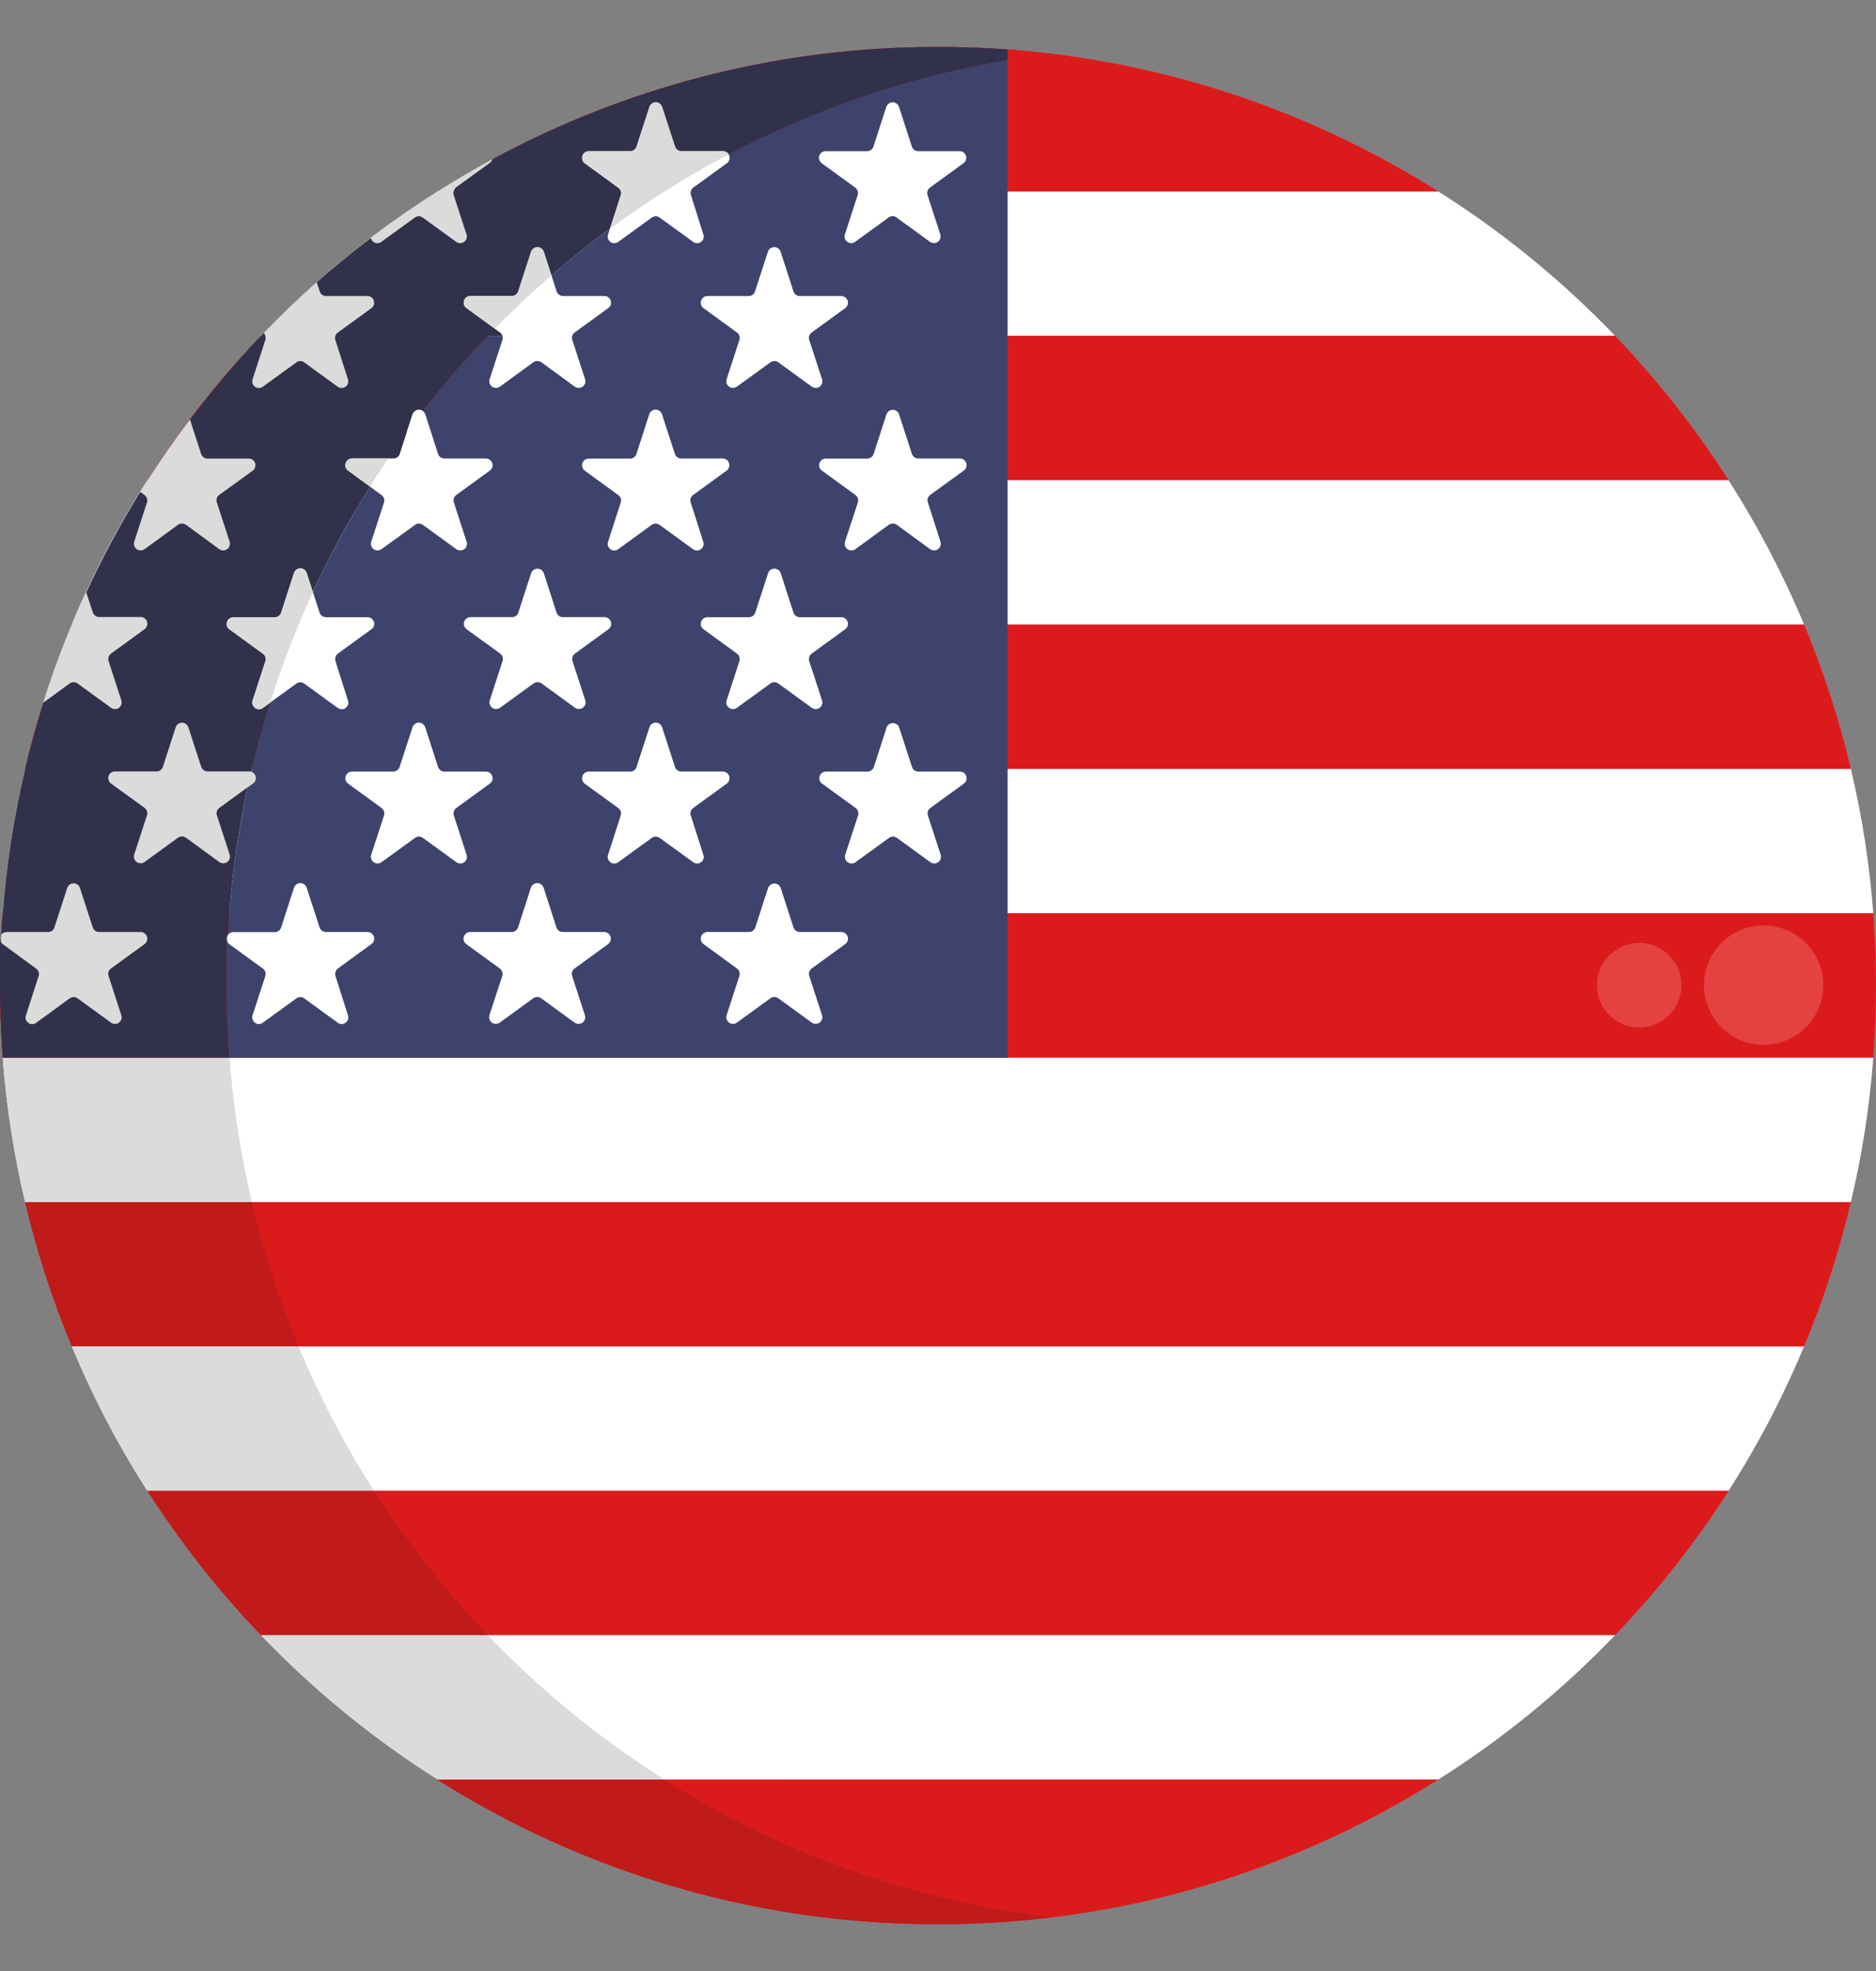 <svg width="20" height="21" viewBox="0 0 20 21" fill="none" xmlns="http://www.w3.org/2000/svg">
<rect x="0" y="0" width="20" height="21" fill="#808080" stroke="none"/>
<g clip-path="url(#clip0_365_36647)">
<path d="M10 20.5C15.523 20.5 20 16.023 20 10.5C20 4.977 15.523 0.5 10 0.5C4.477 0.5 0 4.977 0 10.5C0 16.023 4.477 20.5 10 20.5Z" fill="#FC4581"/>
<path d="M15.333 2.04H4.666C4.856 1.92 5.051 1.806 5.25 1.698C6.657 0.937 8.227 0.526 9.827 0.502H10.172C10.363 0.505 10.553 0.514 10.742 0.527C12.373 0.646 13.951 1.166 15.333 2.04Z" fill="#DB1B1B"/>
<path d="M17.218 3.578H2.783C2.793 3.568 2.802 3.558 2.812 3.548C2.994 3.361 3.183 3.181 3.377 3.008C3.563 2.843 3.756 2.685 3.955 2.533C4.185 2.359 4.424 2.194 4.667 2.04H15.334C16.022 2.474 16.655 2.991 17.218 3.578Z" fill="white"/>
<path d="M18.429 5.116H1.572C1.715 4.894 1.866 4.677 2.025 4.467C2.261 4.156 2.514 3.859 2.784 3.578H17.218C17.671 4.05 18.076 4.565 18.429 5.116Z" fill="#DB1B1B"/>
<path d="M19.233 6.654H0.766C0.814 6.537 0.865 6.422 0.918 6.308C1.088 5.94 1.28 5.583 1.494 5.238C1.519 5.199 1.545 5.157 1.572 5.116H18.428C18.74 5.605 19.01 6.119 19.233 6.654Z" fill="white"/>
<path d="M19.732 8.193H0.268C0.323 7.954 0.388 7.72 0.463 7.49C0.552 7.205 0.654 6.927 0.768 6.655H19.233C19.441 7.153 19.608 7.668 19.732 8.193Z" fill="#DB1B1B"/>
<path d="M19.971 9.731H0.029C0.068 9.212 0.148 8.698 0.268 8.192H19.732C19.852 8.698 19.932 9.212 19.971 9.731Z" fill="white"/>
<path d="M20 10.5C20 10.758 19.99 11.015 19.971 11.269H0.029C0.01 11.015 0 10.758 0 10.5V10.002C3.89443e-05 10.014 0.004 10.027 0.011 10.038C0.011 10.011 0.013 9.984 0.014 9.958C0.018 9.882 0.023 9.806 0.029 9.73H19.971C19.99 9.984 20 10.241 20 10.5Z" fill="#DB1B1B"/>
<path d="M19.971 11.27C19.932 11.788 19.852 12.302 19.732 12.808H0.268C0.148 12.302 0.068 11.788 0.029 11.27H19.971Z" fill="white"/>
<path d="M19.732 12.808C19.608 13.333 19.441 13.847 19.233 14.345H0.766C0.558 13.847 0.391 13.333 0.268 12.808H19.732Z" fill="#DB1B1B"/>
<path d="M19.233 14.346C19.01 14.881 18.741 15.396 18.428 15.884H1.571C1.258 15.396 0.989 14.881 0.766 14.346H19.233Z" fill="white"/>
<path d="M18.429 15.884C18.076 16.435 17.671 16.95 17.218 17.422H2.783C2.33 16.95 1.925 16.435 1.572 15.884H18.429Z" fill="#DB1B1B"/>
<path d="M17.218 17.422C16.654 18.009 16.022 18.526 15.334 18.96H4.667C3.979 18.526 3.346 18.009 2.783 17.422H17.218Z" fill="white"/>
<path d="M15.333 18.96C13.793 19.934 12.016 20.467 10.194 20.5H9.804C7.982 20.468 6.204 19.936 4.664 18.962L15.333 18.96Z" fill="#DB1B1B"/>
<path d="M10.742 0.527V11.27H0.029C0.01 11.015 0 10.759 0 10.5V10.002C3.89443e-05 10.015 0.004 10.028 0.011 10.039C0.011 10.012 0.013 9.985 0.014 9.958C0.018 9.882 0.023 9.807 0.029 9.731C0.068 9.213 0.148 8.698 0.268 8.193C0.324 7.954 0.389 7.72 0.463 7.489C0.553 7.205 0.654 6.927 0.768 6.655C0.816 6.538 0.867 6.423 0.921 6.308C1.091 5.941 1.283 5.583 1.496 5.239C1.521 5.2 1.547 5.158 1.574 5.117C1.717 4.895 1.868 4.677 2.027 4.468C2.262 4.157 2.514 3.86 2.783 3.579C2.792 3.568 2.802 3.559 2.812 3.548C2.994 3.361 3.182 3.181 3.376 3.008C3.563 2.843 3.756 2.685 3.955 2.534C4.184 2.359 4.423 2.194 4.666 2.04C4.857 1.92 5.051 1.806 5.25 1.698C6.657 0.937 8.228 0.526 9.828 0.502H10.172C10.364 0.505 10.553 0.514 10.742 0.527Z" fill="#3E436D"/>
<path d="M9.585 1.141L9.721 1.561C9.726 1.576 9.735 1.588 9.747 1.597C9.759 1.606 9.774 1.611 9.789 1.611H10.233C10.248 1.611 10.262 1.616 10.274 1.625C10.285 1.634 10.294 1.647 10.298 1.661C10.303 1.675 10.302 1.69 10.298 1.704C10.293 1.718 10.284 1.73 10.272 1.739L9.914 1.999C9.902 2.008 9.893 2.02 9.888 2.034C9.884 2.048 9.884 2.063 9.888 2.077L10.025 2.499C10.029 2.513 10.029 2.528 10.024 2.542C10.019 2.556 10.01 2.568 9.998 2.577C9.986 2.585 9.972 2.59 9.957 2.59C9.942 2.59 9.928 2.585 9.915 2.577L9.558 2.317C9.546 2.308 9.531 2.303 9.516 2.303C9.501 2.303 9.486 2.308 9.474 2.317L9.116 2.577C9.104 2.585 9.089 2.59 9.075 2.59C9.06 2.59 9.045 2.585 9.033 2.577C9.021 2.568 9.012 2.556 9.007 2.542C9.003 2.528 9.002 2.513 9.007 2.499L9.144 2.077C9.148 2.063 9.148 2.048 9.143 2.034C9.138 2.02 9.13 2.008 9.118 1.999L8.76 1.739C8.748 1.73 8.739 1.718 8.734 1.704C8.729 1.689 8.729 1.674 8.734 1.66C8.739 1.646 8.748 1.633 8.76 1.624C8.772 1.615 8.786 1.611 8.801 1.611H9.244C9.259 1.611 9.274 1.606 9.286 1.597C9.298 1.588 9.307 1.576 9.312 1.561L9.448 1.141C9.453 1.126 9.462 1.113 9.474 1.104C9.486 1.095 9.501 1.09 9.516 1.09C9.532 1.09 9.547 1.095 9.559 1.104C9.571 1.113 9.58 1.126 9.585 1.141Z" fill="white"/>
<path d="M4.837 2.041C4.833 2.054 4.833 2.067 4.837 2.08L4.974 2.5C4.978 2.514 4.978 2.53 4.973 2.544C4.968 2.558 4.959 2.57 4.947 2.578C4.935 2.587 4.921 2.591 4.906 2.591C4.891 2.591 4.877 2.587 4.864 2.578L4.506 2.319C4.494 2.31 4.48 2.305 4.465 2.305C4.45 2.305 4.435 2.31 4.423 2.319L4.065 2.578C4.055 2.586 4.044 2.59 4.032 2.592C4.02 2.593 4.008 2.592 3.996 2.587C3.985 2.583 3.975 2.575 3.968 2.566C3.96 2.556 3.955 2.545 3.953 2.533C4.183 2.359 4.422 2.194 4.665 2.04C4.855 1.92 5.05 1.806 5.248 1.698C5.244 1.714 5.234 1.728 5.221 1.737L4.862 1.997C4.849 2.008 4.84 2.024 4.837 2.041Z" fill="white"/>
<path d="M9.585 4.415L9.722 4.836C9.727 4.85 9.736 4.863 9.748 4.871C9.76 4.88 9.775 4.885 9.79 4.885H10.234C10.249 4.885 10.264 4.89 10.276 4.898C10.288 4.907 10.297 4.92 10.301 4.934C10.306 4.948 10.306 4.963 10.301 4.978C10.297 4.992 10.288 5.004 10.276 5.013L9.917 5.273C9.905 5.282 9.897 5.294 9.892 5.308C9.887 5.322 9.887 5.337 9.892 5.352L10.027 5.773C10.031 5.788 10.031 5.803 10.026 5.817C10.021 5.831 10.012 5.843 10 5.851C9.988 5.86 9.974 5.865 9.959 5.865C9.944 5.865 9.93 5.86 9.917 5.852L9.56 5.591C9.547 5.583 9.533 5.578 9.518 5.578C9.503 5.578 9.488 5.583 9.476 5.591L9.118 5.852C9.106 5.86 9.091 5.865 9.077 5.865C9.062 5.865 9.047 5.86 9.035 5.851C9.023 5.843 9.014 5.831 9.009 5.817C9.005 5.803 9.004 5.788 9.008 5.773L9.146 5.352C9.15 5.338 9.15 5.323 9.145 5.309C9.14 5.295 9.132 5.283 9.12 5.274L8.762 5.014C8.749 5.005 8.74 4.993 8.736 4.979C8.731 4.964 8.731 4.949 8.736 4.935C8.741 4.92 8.75 4.908 8.762 4.899C8.774 4.89 8.788 4.886 8.803 4.886H9.246C9.261 4.886 9.276 4.881 9.288 4.872C9.3 4.863 9.309 4.851 9.314 4.837L9.45 4.416C9.455 4.401 9.464 4.389 9.476 4.38C9.488 4.371 9.503 4.366 9.518 4.366C9.533 4.366 9.547 4.371 9.559 4.38C9.572 4.388 9.581 4.401 9.585 4.415Z" fill="white"/>
<path d="M7.058 4.415L7.195 4.837C7.199 4.851 7.208 4.863 7.221 4.872C7.233 4.881 7.247 4.885 7.262 4.885H7.705C7.72 4.885 7.735 4.89 7.747 4.899C7.759 4.908 7.768 4.92 7.772 4.934C7.777 4.949 7.777 4.964 7.772 4.978C7.768 4.993 7.759 5.005 7.747 5.014L7.389 5.274C7.377 5.283 7.368 5.295 7.363 5.309C7.359 5.323 7.358 5.338 7.363 5.352L7.498 5.774C7.503 5.788 7.502 5.803 7.498 5.817C7.493 5.831 7.484 5.844 7.472 5.852C7.46 5.861 7.445 5.866 7.431 5.866C7.416 5.866 7.401 5.861 7.389 5.852L7.031 5.592C7.019 5.583 7.004 5.579 6.989 5.579C6.974 5.579 6.96 5.583 6.948 5.592L6.59 5.852C6.578 5.861 6.564 5.866 6.549 5.866C6.534 5.866 6.52 5.861 6.508 5.852C6.496 5.844 6.487 5.831 6.482 5.817C6.477 5.803 6.477 5.788 6.482 5.774L6.618 5.353C6.623 5.339 6.622 5.324 6.618 5.31C6.613 5.296 6.604 5.284 6.592 5.275L6.234 5.015C6.222 5.006 6.213 4.993 6.209 4.979C6.204 4.965 6.204 4.949 6.209 4.935C6.213 4.921 6.222 4.909 6.234 4.9C6.246 4.891 6.261 4.886 6.276 4.886H6.717C6.732 4.886 6.747 4.882 6.759 4.873C6.771 4.864 6.78 4.852 6.785 4.837L6.921 4.416C6.926 4.401 6.934 4.388 6.947 4.379C6.959 4.369 6.974 4.364 6.989 4.364C7.005 4.364 7.02 4.369 7.032 4.378C7.045 4.388 7.054 4.401 7.058 4.415Z" fill="white"/>
<path d="M2.695 5.014L2.553 5.117L2.337 5.273C2.325 5.282 2.316 5.294 2.311 5.308C2.307 5.322 2.307 5.337 2.311 5.351L2.449 5.774C2.453 5.788 2.452 5.803 2.447 5.817C2.442 5.831 2.433 5.843 2.421 5.851C2.409 5.86 2.395 5.864 2.381 5.865C2.366 5.865 2.351 5.86 2.339 5.852L1.982 5.591C1.969 5.583 1.955 5.578 1.94 5.578C1.925 5.578 1.91 5.583 1.898 5.591L1.54 5.852C1.528 5.86 1.513 5.865 1.499 5.865C1.484 5.864 1.47 5.86 1.458 5.851C1.446 5.843 1.437 5.831 1.432 5.817C1.427 5.803 1.426 5.788 1.43 5.774L1.567 5.353C1.572 5.339 1.571 5.324 1.567 5.31C1.562 5.296 1.553 5.284 1.542 5.275L1.494 5.24C1.519 5.201 1.545 5.159 1.572 5.118C1.715 4.896 1.866 4.679 2.025 4.469L2.144 4.836C2.149 4.851 2.158 4.863 2.17 4.872C2.182 4.881 2.197 4.886 2.212 4.886H2.656C2.67 4.886 2.684 4.892 2.696 4.901C2.708 4.91 2.716 4.922 2.72 4.936C2.725 4.95 2.724 4.965 2.72 4.979C2.715 4.993 2.707 5.005 2.695 5.014Z" fill="white"/>
<path d="M9.586 7.751L9.723 8.172C9.727 8.186 9.736 8.199 9.748 8.207C9.761 8.216 9.775 8.221 9.79 8.221H10.234C10.249 8.221 10.264 8.226 10.276 8.234C10.288 8.243 10.297 8.256 10.302 8.27C10.306 8.284 10.306 8.299 10.302 8.314C10.297 8.328 10.288 8.34 10.276 8.349L9.918 8.609C9.906 8.618 9.897 8.63 9.892 8.644C9.888 8.658 9.888 8.673 9.892 8.688L10.029 9.109C10.033 9.123 10.033 9.138 10.028 9.152C10.023 9.166 10.014 9.178 10.002 9.187C9.99 9.195 9.975 9.2 9.961 9.2C9.946 9.2 9.931 9.195 9.919 9.187L9.562 8.927C9.549 8.918 9.535 8.913 9.52 8.913C9.505 8.913 9.49 8.918 9.478 8.927L9.12 9.187C9.108 9.195 9.093 9.2 9.079 9.2C9.064 9.2 9.049 9.195 9.037 9.187C9.025 9.178 9.016 9.166 9.011 9.152C9.007 9.138 9.006 9.123 9.01 9.109L9.148 8.688C9.152 8.673 9.152 8.658 9.147 8.644C9.142 8.63 9.134 8.618 9.122 8.609L8.764 8.349C8.751 8.34 8.742 8.328 8.738 8.314C8.733 8.299 8.733 8.284 8.738 8.27C8.742 8.256 8.752 8.243 8.764 8.234C8.776 8.226 8.79 8.221 8.805 8.221H9.248C9.263 8.221 9.277 8.216 9.29 8.207C9.302 8.198 9.311 8.186 9.316 8.172L9.452 7.751C9.457 7.737 9.466 7.725 9.478 7.717C9.49 7.709 9.504 7.704 9.519 7.704C9.534 7.704 9.548 7.709 9.56 7.717C9.572 7.725 9.581 7.737 9.586 7.751Z" fill="white"/>
<path d="M7.059 7.75L7.196 8.171C7.201 8.186 7.21 8.198 7.222 8.207C7.234 8.215 7.249 8.22 7.264 8.22H7.706C7.721 8.22 7.736 8.225 7.748 8.234C7.76 8.243 7.769 8.255 7.774 8.269C7.778 8.283 7.778 8.299 7.774 8.313C7.769 8.327 7.76 8.34 7.748 8.349L7.39 8.609C7.378 8.618 7.369 8.63 7.364 8.644C7.36 8.658 7.36 8.673 7.364 8.687L7.499 9.109C7.504 9.123 7.504 9.139 7.499 9.153C7.494 9.167 7.485 9.179 7.473 9.187C7.461 9.196 7.447 9.201 7.432 9.201C7.417 9.201 7.403 9.196 7.391 9.187L7.032 8.927C7.02 8.918 7.006 8.914 6.99 8.914C6.976 8.914 6.961 8.918 6.949 8.927L6.59 9.187C6.578 9.196 6.564 9.201 6.549 9.201C6.534 9.201 6.52 9.196 6.508 9.187C6.496 9.179 6.487 9.167 6.482 9.153C6.477 9.139 6.477 9.123 6.482 9.109L6.618 8.688C6.623 8.674 6.622 8.659 6.618 8.645C6.613 8.631 6.604 8.619 6.592 8.61L6.234 8.35C6.222 8.341 6.213 8.329 6.209 8.314C6.204 8.3 6.204 8.285 6.209 8.27C6.213 8.256 6.222 8.244 6.234 8.235C6.246 8.226 6.261 8.221 6.276 8.221H6.718C6.733 8.221 6.748 8.217 6.76 8.208C6.772 8.199 6.781 8.187 6.786 8.172L6.923 7.751C6.927 7.736 6.936 7.723 6.948 7.714C6.96 7.705 6.975 7.699 6.99 7.699C7.006 7.699 7.021 7.704 7.033 7.713C7.046 7.722 7.055 7.735 7.059 7.75Z" fill="white"/>
<path d="M4.534 7.751L4.67 8.172C4.675 8.186 4.684 8.198 4.696 8.207C4.708 8.216 4.723 8.221 4.738 8.221H5.18C5.195 8.221 5.21 8.225 5.222 8.234C5.234 8.243 5.243 8.256 5.248 8.27C5.253 8.284 5.253 8.299 5.248 8.314C5.243 8.328 5.234 8.34 5.222 8.349L4.864 8.609C4.852 8.618 4.843 8.63 4.839 8.644C4.834 8.658 4.834 8.673 4.838 8.688L4.975 9.109C4.98 9.123 4.979 9.138 4.974 9.152C4.97 9.166 4.961 9.178 4.949 9.187C4.936 9.195 4.922 9.2 4.907 9.2C4.892 9.2 4.878 9.195 4.866 9.187L4.508 8.927C4.496 8.918 4.481 8.913 4.466 8.913C4.451 8.913 4.437 8.918 4.425 8.927L4.066 9.187C4.054 9.195 4.04 9.2 4.025 9.2C4.01 9.2 3.996 9.195 3.984 9.187C3.972 9.178 3.963 9.166 3.958 9.152C3.953 9.138 3.953 9.123 3.957 9.109L4.094 8.688C4.098 8.673 4.098 8.658 4.093 8.644C4.089 8.63 4.08 8.618 4.068 8.609L3.711 8.349C3.699 8.341 3.69 8.328 3.685 8.314C3.681 8.3 3.68 8.285 3.685 8.271C3.689 8.257 3.698 8.245 3.709 8.235C3.721 8.226 3.735 8.221 3.75 8.221H4.193C4.207 8.221 4.222 8.216 4.234 8.207C4.246 8.198 4.255 8.186 4.26 8.172L4.397 7.751C4.401 7.736 4.41 7.723 4.422 7.714C4.435 7.704 4.45 7.699 4.465 7.699C4.481 7.699 4.496 7.704 4.508 7.714C4.52 7.723 4.529 7.736 4.534 7.751Z" fill="white"/>
<path d="M2.007 7.75L2.143 8.171C2.148 8.185 2.157 8.198 2.169 8.207C2.181 8.215 2.196 8.22 2.211 8.22H2.655C2.67 8.221 2.684 8.226 2.696 8.235C2.707 8.244 2.716 8.256 2.72 8.27C2.724 8.285 2.724 8.3 2.72 8.314C2.715 8.328 2.706 8.34 2.694 8.349L2.336 8.609C2.324 8.617 2.315 8.63 2.31 8.644C2.306 8.658 2.306 8.673 2.31 8.687L2.447 9.108C2.451 9.122 2.451 9.137 2.446 9.151C2.441 9.165 2.432 9.177 2.42 9.186C2.408 9.195 2.393 9.199 2.379 9.199C2.364 9.199 2.349 9.195 2.337 9.186L1.98 8.926C1.967 8.917 1.953 8.912 1.938 8.912C1.923 8.912 1.908 8.917 1.896 8.926L1.538 9.186C1.526 9.195 1.511 9.199 1.496 9.199C1.482 9.199 1.467 9.195 1.455 9.186C1.443 9.177 1.434 9.165 1.429 9.151C1.425 9.137 1.424 9.122 1.428 9.108L1.565 8.687C1.57 8.673 1.57 8.658 1.565 8.644C1.56 8.63 1.552 8.618 1.54 8.609L1.182 8.349C1.169 8.34 1.16 8.327 1.156 8.313C1.151 8.299 1.151 8.283 1.156 8.269C1.16 8.255 1.169 8.243 1.182 8.234C1.194 8.225 1.208 8.22 1.223 8.22H1.667C1.682 8.22 1.697 8.215 1.709 8.207C1.721 8.198 1.73 8.185 1.735 8.171L1.871 7.75C1.876 7.736 1.885 7.724 1.897 7.715C1.909 7.706 1.924 7.701 1.939 7.701C1.954 7.701 1.969 7.706 1.981 7.715C1.993 7.724 2.002 7.736 2.007 7.75Z" fill="white"/>
<path d="M8.323 2.684L8.459 3.105C8.464 3.12 8.473 3.132 8.485 3.141C8.497 3.15 8.512 3.154 8.527 3.154H8.969C8.984 3.154 8.999 3.159 9.011 3.168C9.023 3.177 9.032 3.189 9.037 3.203C9.042 3.218 9.042 3.233 9.037 3.247C9.032 3.262 9.023 3.274 9.011 3.283L8.653 3.543C8.641 3.552 8.632 3.564 8.628 3.578C8.623 3.592 8.623 3.607 8.627 3.621L8.764 4.042C8.769 4.056 8.768 4.072 8.763 4.086C8.759 4.099 8.75 4.112 8.738 4.12C8.726 4.129 8.711 4.133 8.696 4.133C8.682 4.133 8.667 4.129 8.655 4.12L8.297 3.86C8.285 3.851 8.27 3.847 8.255 3.847C8.24 3.847 8.226 3.851 8.214 3.86L7.855 4.12C7.843 4.129 7.829 4.133 7.814 4.133C7.799 4.133 7.785 4.129 7.773 4.12C7.761 4.112 7.752 4.099 7.747 4.086C7.742 4.072 7.742 4.056 7.746 4.042L7.883 3.621C7.887 3.607 7.887 3.592 7.882 3.578C7.878 3.564 7.869 3.552 7.857 3.543L7.5 3.283C7.488 3.274 7.479 3.262 7.474 3.248C7.47 3.234 7.469 3.219 7.474 3.205C7.478 3.191 7.487 3.178 7.498 3.169C7.51 3.16 7.524 3.155 7.539 3.154H7.982C7.997 3.154 8.011 3.15 8.023 3.141C8.035 3.132 8.045 3.12 8.049 3.105L8.186 2.684C8.19 2.67 8.199 2.656 8.211 2.647C8.224 2.638 8.239 2.633 8.254 2.633C8.27 2.633 8.285 2.638 8.297 2.647C8.309 2.656 8.318 2.67 8.323 2.684Z" fill="white"/>
<path d="M3.575 3.579C3.57 3.593 3.57 3.608 3.575 3.622L3.71 4.043C3.714 4.057 3.714 4.072 3.709 4.086C3.704 4.1 3.695 4.112 3.683 4.121C3.671 4.129 3.657 4.134 3.642 4.134C3.628 4.134 3.613 4.13 3.601 4.121L3.243 3.861C3.231 3.852 3.216 3.847 3.201 3.847C3.186 3.847 3.172 3.852 3.159 3.861L2.801 4.121C2.789 4.13 2.775 4.134 2.76 4.134C2.745 4.134 2.731 4.129 2.719 4.121C2.707 4.112 2.698 4.1 2.693 4.086C2.689 4.072 2.688 4.057 2.692 4.043L2.829 3.622C2.833 3.608 2.833 3.593 2.829 3.579C2.826 3.567 2.82 3.556 2.812 3.547C2.994 3.36 3.182 3.179 3.376 3.007L3.408 3.103C3.412 3.118 3.421 3.131 3.433 3.14C3.446 3.149 3.461 3.154 3.476 3.154H3.918C3.933 3.154 3.948 3.159 3.96 3.168C3.972 3.177 3.981 3.189 3.986 3.204C3.99 3.218 3.99 3.233 3.986 3.247C3.981 3.262 3.972 3.274 3.96 3.283L3.602 3.543C3.589 3.551 3.58 3.564 3.575 3.579Z" fill="white"/>
<path d="M1.57 6.655C1.569 6.665 1.566 6.674 1.561 6.682C1.556 6.691 1.549 6.698 1.541 6.704L1.183 6.964C1.171 6.973 1.162 6.985 1.158 6.999C1.153 7.013 1.153 7.028 1.157 7.042L1.294 7.463C1.298 7.478 1.298 7.493 1.293 7.507C1.288 7.521 1.279 7.533 1.267 7.542C1.255 7.55 1.241 7.555 1.226 7.555C1.211 7.555 1.197 7.55 1.185 7.542L0.827 7.282C0.815 7.273 0.8 7.268 0.785 7.268C0.77 7.268 0.755 7.273 0.743 7.282L0.461 7.487C0.55 7.203 0.652 6.924 0.766 6.653C0.814 6.535 0.865 6.421 0.918 6.306L0.989 6.524C0.994 6.538 1.003 6.551 1.015 6.56C1.027 6.569 1.042 6.574 1.057 6.574H1.499C1.509 6.574 1.52 6.576 1.529 6.58C1.538 6.584 1.546 6.59 1.553 6.598C1.56 6.606 1.565 6.615 1.568 6.625C1.571 6.634 1.571 6.645 1.57 6.655Z" fill="white"/>
<path d="M8.323 6.106L8.459 6.527C8.464 6.541 8.473 6.554 8.485 6.562C8.497 6.571 8.512 6.576 8.527 6.576H8.969C8.984 6.576 8.999 6.581 9.011 6.589C9.023 6.598 9.032 6.611 9.037 6.625C9.042 6.639 9.042 6.655 9.037 6.669C9.032 6.683 9.023 6.695 9.011 6.704L8.653 6.964C8.641 6.973 8.632 6.985 8.628 6.999C8.623 7.013 8.623 7.029 8.627 7.043L8.764 7.464C8.769 7.478 8.768 7.493 8.763 7.507C8.759 7.521 8.75 7.533 8.737 7.542C8.725 7.55 8.711 7.555 8.696 7.555C8.681 7.555 8.667 7.55 8.655 7.542L8.297 7.282C8.285 7.273 8.27 7.268 8.255 7.268C8.24 7.268 8.226 7.273 8.214 7.282L7.855 7.542C7.843 7.55 7.829 7.555 7.814 7.555C7.799 7.555 7.785 7.55 7.773 7.542C7.761 7.533 7.752 7.521 7.747 7.507C7.742 7.493 7.742 7.478 7.746 7.464L7.883 7.043C7.887 7.029 7.887 7.013 7.882 6.999C7.878 6.985 7.869 6.973 7.857 6.964L7.5 6.704C7.488 6.695 7.479 6.683 7.474 6.669C7.47 6.655 7.47 6.639 7.474 6.625C7.479 6.611 7.488 6.598 7.5 6.589C7.512 6.581 7.527 6.576 7.542 6.576H7.984C7.999 6.576 8.014 6.571 8.026 6.562C8.038 6.554 8.047 6.541 8.052 6.527L8.189 6.106C8.193 6.092 8.203 6.08 8.215 6.072C8.227 6.063 8.241 6.059 8.256 6.059C8.27 6.059 8.285 6.063 8.297 6.072C8.309 6.08 8.318 6.092 8.323 6.106Z" fill="white"/>
<path d="M5.797 6.105L5.933 6.526C5.938 6.541 5.947 6.553 5.959 6.562C5.971 6.571 5.986 6.575 6.001 6.575H6.445C6.46 6.575 6.475 6.58 6.487 6.589C6.499 6.598 6.508 6.61 6.513 6.624C6.517 6.639 6.517 6.654 6.513 6.668C6.508 6.683 6.499 6.695 6.487 6.704L6.129 6.964C6.117 6.973 6.108 6.985 6.103 6.999C6.099 7.013 6.099 7.028 6.103 7.042L6.24 7.463C6.244 7.477 6.244 7.492 6.239 7.506C6.234 7.52 6.225 7.533 6.213 7.541C6.201 7.55 6.186 7.554 6.172 7.554C6.157 7.554 6.142 7.55 6.13 7.541L5.773 7.281C5.76 7.272 5.746 7.268 5.731 7.268C5.716 7.268 5.701 7.272 5.689 7.281L5.331 7.541C5.319 7.55 5.304 7.554 5.289 7.554C5.275 7.554 5.26 7.55 5.248 7.541C5.236 7.533 5.227 7.52 5.222 7.506C5.217 7.492 5.217 7.477 5.221 7.463L5.358 7.042C5.363 7.028 5.363 7.013 5.358 6.999C5.353 6.985 5.345 6.973 5.333 6.964L4.974 6.704C4.962 6.695 4.953 6.683 4.949 6.668C4.944 6.654 4.944 6.639 4.949 6.624C4.953 6.61 4.962 6.598 4.975 6.589C4.987 6.58 5.001 6.575 5.016 6.575H5.459C5.474 6.575 5.488 6.57 5.501 6.562C5.513 6.553 5.522 6.541 5.526 6.526L5.663 6.105C5.668 6.092 5.677 6.08 5.689 6.071C5.701 6.063 5.715 6.059 5.73 6.059C5.745 6.059 5.759 6.063 5.771 6.071C5.783 6.08 5.792 6.092 5.797 6.105Z" fill="white"/>
<path d="M1.183 10.319C1.171 10.328 1.162 10.34 1.157 10.354C1.153 10.368 1.153 10.383 1.157 10.397L1.294 10.819C1.298 10.833 1.298 10.848 1.293 10.862C1.288 10.876 1.279 10.888 1.267 10.897C1.255 10.906 1.241 10.91 1.226 10.91C1.211 10.91 1.197 10.905 1.185 10.897L0.827 10.637C0.814 10.628 0.8 10.623 0.785 10.623C0.77 10.623 0.755 10.628 0.743 10.637L0.385 10.898C0.373 10.907 0.359 10.912 0.344 10.912C0.329 10.912 0.314 10.908 0.302 10.899C0.29 10.89 0.281 10.878 0.276 10.864C0.271 10.85 0.271 10.835 0.276 10.82L0.412 10.399C0.417 10.385 0.417 10.37 0.412 10.356C0.408 10.341 0.399 10.329 0.387 10.321L0.029 10.059C0.021 10.053 0.015 10.046 0.01 10.039C0.01 10.012 0.012 9.985 0.014 9.958C0.02 9.949 0.029 9.942 0.039 9.937C0.048 9.933 0.059 9.93 0.07 9.93H0.513C0.528 9.93 0.543 9.926 0.555 9.917C0.567 9.908 0.576 9.895 0.58 9.881L0.629 9.731L0.717 9.46C0.722 9.446 0.731 9.433 0.743 9.425C0.755 9.416 0.77 9.411 0.785 9.411C0.8 9.411 0.814 9.416 0.827 9.425C0.839 9.433 0.848 9.446 0.852 9.46L0.94 9.731L0.989 9.881C0.994 9.895 1.003 9.908 1.015 9.917C1.027 9.926 1.042 9.93 1.057 9.93H1.499C1.514 9.93 1.529 9.935 1.541 9.944C1.553 9.953 1.562 9.965 1.567 9.979C1.572 9.993 1.572 10.009 1.567 10.023C1.562 10.037 1.553 10.05 1.541 10.059L1.183 10.319Z" fill="white"/>
<path d="M8.323 9.46L8.459 9.881C8.464 9.896 8.473 9.908 8.485 9.917C8.497 9.926 8.512 9.93 8.527 9.93H8.969C8.984 9.93 8.999 9.935 9.011 9.944C9.023 9.953 9.032 9.965 9.037 9.979C9.042 9.994 9.042 10.009 9.037 10.023C9.032 10.037 9.023 10.05 9.011 10.059L8.653 10.319C8.641 10.328 8.633 10.34 8.628 10.354C8.623 10.368 8.623 10.383 8.627 10.397L8.764 10.818C8.769 10.832 8.768 10.847 8.763 10.861C8.759 10.875 8.75 10.887 8.737 10.896C8.725 10.904 8.711 10.909 8.696 10.909C8.681 10.909 8.667 10.905 8.655 10.896L8.297 10.636C8.285 10.627 8.27 10.622 8.255 10.622C8.24 10.622 8.226 10.627 8.214 10.636L7.855 10.896C7.843 10.905 7.829 10.909 7.814 10.909C7.799 10.909 7.785 10.904 7.773 10.896C7.761 10.887 7.752 10.875 7.747 10.861C7.742 10.847 7.742 10.832 7.746 10.818L7.883 10.397C7.887 10.383 7.887 10.368 7.882 10.354C7.878 10.34 7.869 10.328 7.857 10.319L7.5 10.059C7.488 10.05 7.479 10.037 7.474 10.023C7.47 10.009 7.47 9.994 7.474 9.979C7.479 9.965 7.488 9.953 7.5 9.944C7.512 9.935 7.527 9.93 7.542 9.93H7.984C7.999 9.93 8.014 9.926 8.026 9.917C8.038 9.908 8.047 9.896 8.052 9.881L8.189 9.46C8.193 9.447 8.203 9.435 8.215 9.426C8.227 9.418 8.241 9.413 8.256 9.413C8.27 9.413 8.285 9.418 8.297 9.426C8.309 9.435 8.318 9.447 8.323 9.46Z" fill="white"/>
<path d="M5.796 9.46L5.932 9.881C5.937 9.895 5.946 9.908 5.958 9.917C5.97 9.925 5.985 9.93 6 9.93H6.444C6.459 9.931 6.473 9.936 6.485 9.945C6.496 9.954 6.505 9.966 6.509 9.98C6.514 9.994 6.513 10.01 6.509 10.024C6.504 10.038 6.495 10.05 6.483 10.059L6.125 10.319C6.113 10.327 6.104 10.34 6.1 10.354C6.095 10.368 6.095 10.383 6.099 10.397L6.236 10.818C6.24 10.832 6.24 10.847 6.235 10.861C6.23 10.875 6.221 10.887 6.209 10.896C6.197 10.904 6.183 10.909 6.168 10.909C6.153 10.909 6.138 10.904 6.126 10.896L5.769 10.636C5.756 10.627 5.742 10.622 5.727 10.622C5.712 10.622 5.697 10.627 5.685 10.636L5.327 10.896C5.315 10.904 5.3 10.909 5.286 10.909C5.271 10.909 5.256 10.904 5.244 10.896C5.232 10.887 5.223 10.875 5.218 10.861C5.214 10.847 5.213 10.832 5.217 10.818L5.355 10.397C5.359 10.383 5.358 10.368 5.354 10.354C5.349 10.34 5.341 10.328 5.329 10.319L4.971 10.059C4.958 10.05 4.949 10.037 4.945 10.023C4.94 10.009 4.94 9.993 4.945 9.979C4.95 9.965 4.959 9.952 4.971 9.944C4.983 9.935 4.997 9.93 5.012 9.93H5.455C5.47 9.93 5.485 9.925 5.497 9.917C5.509 9.908 5.518 9.895 5.523 9.881L5.659 9.46C5.664 9.445 5.673 9.432 5.685 9.423C5.697 9.414 5.712 9.409 5.727 9.409C5.743 9.409 5.758 9.414 5.77 9.423C5.782 9.432 5.791 9.445 5.796 9.46Z" fill="white"/>
<path d="M3.27 9.46L3.407 9.881C3.412 9.896 3.421 9.908 3.433 9.917C3.446 9.926 3.461 9.93 3.476 9.93H3.919C3.934 9.93 3.948 9.935 3.96 9.944C3.972 9.952 3.981 9.965 3.986 9.979C3.991 9.993 3.991 10.009 3.986 10.023C3.982 10.037 3.973 10.05 3.96 10.058L3.602 10.319C3.59 10.327 3.582 10.34 3.577 10.354C3.572 10.367 3.572 10.383 3.576 10.397L3.71 10.819C3.715 10.833 3.715 10.848 3.71 10.862C3.705 10.876 3.696 10.889 3.684 10.897C3.672 10.906 3.658 10.911 3.643 10.911C3.628 10.911 3.613 10.906 3.601 10.897L3.243 10.637C3.231 10.628 3.216 10.623 3.201 10.623C3.186 10.623 3.172 10.628 3.16 10.637L2.801 10.897C2.789 10.906 2.775 10.911 2.76 10.911C2.745 10.911 2.731 10.906 2.719 10.897C2.707 10.889 2.698 10.876 2.693 10.862C2.688 10.848 2.688 10.833 2.692 10.819L2.829 10.398C2.833 10.384 2.833 10.369 2.829 10.355C2.824 10.341 2.815 10.329 2.803 10.32L2.445 10.06C2.433 10.051 2.424 10.039 2.419 10.024C2.415 10.01 2.415 9.995 2.42 9.981C2.424 9.966 2.433 9.954 2.445 9.945C2.457 9.936 2.472 9.931 2.487 9.931H2.929C2.944 9.932 2.959 9.927 2.971 9.918C2.983 9.909 2.992 9.897 2.997 9.883L3.133 9.462C3.138 9.447 3.146 9.433 3.159 9.424C3.171 9.415 3.186 9.409 3.201 9.409C3.217 9.409 3.232 9.414 3.244 9.423C3.257 9.432 3.266 9.445 3.27 9.46Z" fill="white"/>
<path d="M11.21 0.573C11.054 0.591 10.898 0.614 10.742 0.64C9.703 0.815 8.699 1.154 7.767 1.645C7.734 1.663 7.7 1.681 7.667 1.698C7.468 1.806 7.274 1.92 7.084 2.04H4.666C4.856 1.92 5.051 1.806 5.25 1.698C6.657 0.937 8.227 0.526 9.827 0.502H10.172C10.363 0.505 10.553 0.514 10.742 0.527C10.898 0.539 11.054 0.554 11.21 0.573Z" fill="#DB1B1B"/>
<path d="M7.084 2.041C6.886 2.165 6.693 2.297 6.504 2.436C6.46 2.468 6.416 2.501 6.373 2.534C6.204 2.663 6.039 2.796 5.879 2.935C5.85 2.959 5.822 2.984 5.794 3.009C5.615 3.167 5.443 3.332 5.275 3.502L5.332 3.541C5.344 3.55 5.353 3.563 5.357 3.577H2.783C2.793 3.567 2.802 3.557 2.812 3.547C2.994 3.36 3.183 3.18 3.377 3.007C3.563 2.842 3.756 2.684 3.955 2.532C4.185 2.358 4.424 2.193 4.667 2.039L7.084 2.041Z" fill="white"/>
<path d="M5.201 3.578C4.957 3.833 4.726 4.1 4.51 4.379L4.443 4.467C4.407 4.515 4.371 4.563 4.335 4.612L4.263 4.836C4.258 4.85 4.249 4.862 4.237 4.871C4.225 4.88 4.21 4.885 4.195 4.885H4.141C4.089 4.963 4.038 5.039 3.988 5.116H1.572C1.715 4.894 1.866 4.677 2.025 4.467C2.261 4.156 2.514 3.86 2.784 3.578H5.201Z" fill="#DB1B1B"/>
<path d="M3.988 5.117L3.945 5.185L3.911 5.239C3.698 5.583 3.506 5.94 3.336 6.308C3.282 6.422 3.232 6.537 3.183 6.654H0.766C0.814 6.537 0.865 6.422 0.918 6.308C1.088 5.94 1.28 5.583 1.494 5.238C1.519 5.199 1.545 5.157 1.572 5.116L3.988 5.117Z" fill="white"/>
<path d="M3.184 6.655C3.07 6.927 2.968 7.205 2.879 7.489C2.806 7.72 2.741 7.954 2.684 8.192H0.268C0.323 7.954 0.388 7.719 0.463 7.489C0.552 7.204 0.654 6.926 0.768 6.654L3.184 6.655Z" fill="#DB1B1B"/>
<path d="M2.695 8.348L2.64 8.387C2.545 8.83 2.479 9.278 2.445 9.73H0.029C0.068 9.211 0.148 8.697 0.268 8.191H2.686C2.683 8.202 2.68 8.213 2.678 8.223C2.69 8.227 2.701 8.235 2.71 8.245C2.718 8.255 2.723 8.268 2.725 8.28C2.727 8.293 2.725 8.307 2.72 8.319C2.715 8.331 2.706 8.341 2.695 8.348Z" fill="white"/>
<path d="M2.418 10.5C2.418 10.758 2.427 11.015 2.447 11.269H0.029C0.01 11.015 0 10.758 0 10.5V10.002C3.89443e-05 10.014 0.004 10.027 0.011 10.038C0.011 10.011 0.013 9.984 0.014 9.958C0.018 9.882 0.023 9.806 0.029 9.73H2.447C2.441 9.806 2.436 9.882 2.432 9.958C2.432 9.984 2.429 10.011 2.428 10.038C2.425 10.033 2.422 10.027 2.42 10.021C2.42 10.017 2.42 10.014 2.418 10.011C2.418 10.008 2.418 10.005 2.418 10.002L2.418 10.5Z" fill="#DB1B1B"/>
<path d="M2.686 12.808H0.268C0.148 12.302 0.068 11.788 0.029 11.27H2.447C2.486 11.788 2.566 12.302 2.686 12.808Z" fill="#DBDBDB"/>
<path d="M3.184 14.345H0.766C0.558 13.847 0.391 13.333 0.268 12.808H2.685C2.809 13.333 2.976 13.847 3.184 14.345Z" fill="#C11A1A"/>
<path d="M3.988 15.884H1.571C1.258 15.396 0.989 14.881 0.766 14.346H3.183C3.406 14.881 3.675 15.396 3.988 15.884Z" fill="#DBDBDB"/>
<path d="M5.201 17.422H2.783C2.33 16.95 1.925 16.435 1.572 15.884H3.99C4.343 16.435 4.748 16.95 5.201 17.422Z" fill="#C11A1A"/>
<path d="M7.084 18.96H4.667C3.979 18.526 3.346 18.009 2.783 17.422H5.201C5.764 18.009 6.397 18.526 7.084 18.96Z" fill="#DBDBDB"/>
<path d="M11.21 20.427C10.873 20.469 10.534 20.493 10.194 20.5H9.804C7.982 20.468 6.204 19.936 4.664 18.962H7.082C8.332 19.752 9.742 20.252 11.21 20.427Z" fill="#C11A1A"/>
<path d="M10.742 0.527V0.64C9.704 0.815 8.699 1.154 7.768 1.645C7.734 1.663 7.701 1.681 7.668 1.698C7.469 1.806 7.274 1.92 7.084 2.04C6.886 2.165 6.692 2.296 6.504 2.436C6.46 2.468 6.416 2.5 6.372 2.534C6.203 2.663 6.039 2.796 5.879 2.935C5.85 2.959 5.822 2.983 5.794 3.008C5.615 3.166 5.442 3.332 5.275 3.502L5.331 3.541C5.343 3.55 5.353 3.563 5.357 3.577H5.201C4.956 3.832 4.726 4.099 4.509 4.378L4.443 4.466C4.406 4.514 4.37 4.562 4.335 4.611L4.262 4.836C4.257 4.85 4.248 4.863 4.236 4.872C4.224 4.88 4.209 4.885 4.194 4.885H4.141C4.088 4.963 4.037 5.039 3.987 5.117L3.945 5.185L3.911 5.239C3.697 5.583 3.505 5.941 3.335 6.308C3.282 6.423 3.231 6.537 3.182 6.655C3.07 6.927 2.969 7.204 2.879 7.488C2.806 7.719 2.741 7.954 2.684 8.191C2.682 8.202 2.679 8.213 2.677 8.223C2.689 8.227 2.7 8.235 2.708 8.245C2.716 8.255 2.722 8.267 2.723 8.28C2.725 8.293 2.724 8.306 2.719 8.318C2.714 8.33 2.705 8.34 2.695 8.348L2.64 8.387C2.544 8.829 2.479 9.278 2.445 9.729C2.439 9.805 2.434 9.88 2.43 9.956C2.43 9.983 2.427 10.01 2.426 10.037C2.422 10.031 2.42 10.025 2.418 10.019C2.418 10.016 2.418 10.012 2.416 10.009C2.416 10.006 2.416 10.003 2.416 10V10.5C2.416 10.759 2.426 11.015 2.445 11.269H0.029C0.01 11.015 0 10.759 0 10.5V10.002C3.89443e-05 10.015 0.004 10.028 0.011 10.039C0.011 10.012 0.013 9.985 0.014 9.958C0.018 9.882 0.023 9.807 0.029 9.731C0.068 9.213 0.148 8.698 0.268 8.193C0.324 7.954 0.389 7.72 0.463 7.489C0.553 7.205 0.654 6.927 0.768 6.655C0.816 6.538 0.867 6.423 0.921 6.308C1.091 5.941 1.283 5.583 1.496 5.239C1.521 5.2 1.547 5.158 1.574 5.117C1.717 4.895 1.868 4.677 2.027 4.468C2.262 4.157 2.514 3.86 2.783 3.579C2.792 3.568 2.802 3.559 2.812 3.548C2.994 3.361 3.182 3.181 3.376 3.008C3.563 2.843 3.756 2.685 3.955 2.534C4.184 2.359 4.423 2.194 4.666 2.04C4.857 1.92 5.051 1.806 5.25 1.698C6.657 0.937 8.228 0.526 9.828 0.502H10.172C10.364 0.505 10.553 0.514 10.742 0.527Z" fill="#32314B"/>
<path d="M4.837 2.04C4.833 2.053 4.833 2.066 4.837 2.079L4.974 2.499C4.978 2.513 4.978 2.529 4.973 2.543C4.968 2.557 4.959 2.569 4.947 2.577C4.935 2.586 4.921 2.59 4.906 2.591C4.891 2.591 4.877 2.586 4.864 2.577L4.506 2.318C4.494 2.309 4.48 2.304 4.465 2.304C4.45 2.304 4.435 2.309 4.423 2.318L4.065 2.577C4.055 2.585 4.044 2.589 4.032 2.591C4.02 2.592 4.008 2.591 3.996 2.586C3.985 2.582 3.975 2.574 3.968 2.565C3.96 2.555 3.955 2.544 3.953 2.532C4.183 2.358 4.422 2.193 4.665 2.039C4.855 1.919 5.05 1.805 5.248 1.697C5.244 1.713 5.234 1.727 5.221 1.736L4.862 1.996C4.849 2.007 4.84 2.023 4.837 2.04Z" fill="#DBDBDB"/>
<path d="M4.509 4.379L4.442 4.467C4.405 4.515 4.37 4.563 4.334 4.612L4.398 4.416C4.401 4.405 4.407 4.395 4.415 4.387C4.423 4.379 4.433 4.373 4.444 4.369C4.455 4.365 4.466 4.364 4.477 4.366C4.489 4.368 4.499 4.372 4.509 4.379Z" fill="#DBDBDB"/>
<path d="M2.695 5.014L2.553 5.117L2.337 5.273C2.325 5.282 2.316 5.294 2.311 5.308C2.307 5.322 2.307 5.337 2.311 5.351L2.449 5.774C2.453 5.788 2.452 5.803 2.447 5.817C2.442 5.831 2.433 5.843 2.421 5.851C2.409 5.86 2.395 5.864 2.381 5.865C2.366 5.865 2.351 5.86 2.339 5.852L1.982 5.591C1.969 5.583 1.955 5.578 1.94 5.578C1.925 5.578 1.91 5.583 1.898 5.591L1.54 5.852C1.528 5.86 1.513 5.865 1.499 5.865C1.484 5.864 1.47 5.86 1.458 5.851C1.446 5.843 1.437 5.831 1.432 5.817C1.427 5.803 1.426 5.788 1.43 5.774L1.567 5.353C1.572 5.339 1.571 5.324 1.567 5.31C1.562 5.296 1.553 5.284 1.542 5.275L1.494 5.24C1.519 5.201 1.545 5.159 1.572 5.118C1.715 4.896 1.866 4.679 2.025 4.469L2.144 4.836C2.149 4.851 2.158 4.863 2.17 4.872C2.182 4.881 2.197 4.886 2.212 4.886H2.656C2.67 4.886 2.684 4.892 2.696 4.901C2.708 4.91 2.716 4.922 2.72 4.936C2.725 4.95 2.724 4.965 2.72 4.979C2.715 4.993 2.707 5.005 2.695 5.014Z" fill="#DBDBDB"/>
<path d="M2.696 8.348L2.641 8.387L2.338 8.608C2.326 8.617 2.317 8.629 2.312 8.643C2.307 8.657 2.307 8.672 2.312 8.686L2.449 9.107C2.453 9.121 2.453 9.136 2.448 9.15C2.443 9.164 2.434 9.176 2.422 9.185C2.41 9.194 2.395 9.198 2.381 9.198C2.366 9.198 2.351 9.194 2.339 9.185L1.982 8.925C1.969 8.916 1.955 8.912 1.94 8.912C1.925 8.912 1.91 8.916 1.898 8.925L1.54 9.185C1.528 9.194 1.513 9.198 1.498 9.198C1.484 9.198 1.469 9.194 1.457 9.185C1.445 9.176 1.436 9.164 1.431 9.15C1.426 9.136 1.426 9.121 1.43 9.107L1.567 8.686C1.572 8.672 1.572 8.657 1.567 8.643C1.562 8.629 1.554 8.617 1.542 8.608L1.183 8.348C1.171 8.339 1.162 8.326 1.158 8.312C1.153 8.298 1.153 8.282 1.158 8.268C1.162 8.254 1.171 8.242 1.184 8.233C1.196 8.224 1.21 8.219 1.225 8.219H1.669C1.68 8.219 1.691 8.217 1.7 8.212C1.71 8.207 1.719 8.2 1.725 8.191C1.73 8.185 1.734 8.178 1.737 8.17L1.873 7.749C1.878 7.735 1.887 7.723 1.899 7.714C1.911 7.705 1.926 7.7 1.941 7.7C1.956 7.7 1.97 7.705 1.983 7.714C1.995 7.723 2.004 7.735 2.008 7.749L2.145 8.17C2.148 8.178 2.152 8.185 2.157 8.191C2.163 8.2 2.172 8.207 2.181 8.212C2.191 8.217 2.202 8.219 2.213 8.219H2.657C2.665 8.219 2.673 8.22 2.68 8.223C2.693 8.228 2.703 8.235 2.711 8.246C2.72 8.256 2.725 8.268 2.726 8.281C2.728 8.294 2.726 8.307 2.721 8.319C2.715 8.331 2.707 8.341 2.696 8.348Z" fill="#DBDBDB"/>
<path d="M3.575 3.579C3.57 3.593 3.57 3.608 3.575 3.622L3.71 4.043C3.714 4.057 3.714 4.072 3.709 4.086C3.704 4.1 3.695 4.112 3.683 4.121C3.671 4.129 3.657 4.134 3.642 4.134C3.628 4.134 3.613 4.13 3.601 4.121L3.243 3.861C3.231 3.852 3.216 3.847 3.201 3.847C3.186 3.847 3.172 3.852 3.159 3.861L2.801 4.121C2.789 4.13 2.775 4.134 2.76 4.134C2.745 4.134 2.731 4.129 2.719 4.121C2.707 4.112 2.698 4.1 2.693 4.086C2.689 4.072 2.688 4.057 2.692 4.043L2.829 3.622C2.833 3.608 2.833 3.593 2.829 3.579C2.826 3.567 2.82 3.556 2.812 3.547C2.994 3.36 3.182 3.179 3.376 3.007L3.408 3.103C3.412 3.118 3.421 3.131 3.433 3.14C3.446 3.149 3.461 3.154 3.476 3.154H3.918C3.933 3.154 3.948 3.159 3.96 3.168C3.972 3.177 3.981 3.189 3.986 3.204C3.99 3.218 3.99 3.233 3.986 3.247C3.981 3.262 3.972 3.274 3.96 3.283L3.602 3.543C3.589 3.551 3.58 3.564 3.575 3.579Z" fill="#DBDBDB"/>
<path d="M1.57 6.655C1.569 6.665 1.566 6.674 1.561 6.682C1.556 6.691 1.549 6.698 1.541 6.704L1.183 6.964C1.171 6.973 1.162 6.985 1.158 6.999C1.153 7.013 1.153 7.028 1.157 7.042L1.294 7.463C1.298 7.478 1.298 7.493 1.293 7.507C1.288 7.521 1.279 7.533 1.267 7.542C1.255 7.55 1.241 7.555 1.226 7.555C1.211 7.555 1.197 7.55 1.185 7.542L0.827 7.282C0.815 7.273 0.8 7.268 0.785 7.268C0.77 7.268 0.755 7.273 0.743 7.282L0.461 7.487C0.55 7.203 0.652 6.924 0.766 6.653C0.814 6.535 0.865 6.421 0.918 6.306L0.989 6.524C0.994 6.538 1.003 6.551 1.015 6.56C1.027 6.569 1.042 6.574 1.057 6.574H1.499C1.509 6.574 1.52 6.576 1.529 6.58C1.538 6.584 1.546 6.59 1.553 6.598C1.56 6.606 1.565 6.615 1.568 6.625C1.571 6.634 1.571 6.645 1.57 6.655Z" fill="#DBDBDB"/>
<path d="M1.183 10.319C1.171 10.328 1.162 10.34 1.157 10.354C1.153 10.368 1.153 10.383 1.157 10.397L1.294 10.819C1.298 10.833 1.298 10.848 1.293 10.862C1.288 10.876 1.279 10.888 1.267 10.897C1.255 10.906 1.241 10.91 1.226 10.91C1.211 10.91 1.197 10.905 1.185 10.897L0.827 10.637C0.814 10.628 0.8 10.623 0.785 10.623C0.77 10.623 0.755 10.628 0.743 10.637L0.385 10.898C0.373 10.907 0.359 10.912 0.344 10.912C0.329 10.912 0.314 10.908 0.302 10.899C0.29 10.89 0.281 10.878 0.276 10.864C0.271 10.85 0.271 10.835 0.276 10.82L0.412 10.399C0.417 10.385 0.417 10.37 0.412 10.356C0.408 10.341 0.399 10.329 0.387 10.321L0.029 10.059C0.021 10.053 0.015 10.046 0.01 10.039C0.01 10.012 0.012 9.985 0.014 9.958C0.02 9.949 0.029 9.942 0.039 9.937C0.048 9.933 0.059 9.93 0.07 9.93H0.513C0.528 9.93 0.543 9.926 0.555 9.917C0.567 9.908 0.576 9.895 0.58 9.881L0.629 9.731L0.717 9.46C0.722 9.446 0.731 9.433 0.743 9.425C0.755 9.416 0.77 9.411 0.785 9.411C0.8 9.411 0.814 9.416 0.827 9.425C0.839 9.433 0.848 9.446 0.852 9.46L0.94 9.731L0.989 9.881C0.994 9.895 1.003 9.908 1.015 9.917C1.027 9.926 1.042 9.93 1.057 9.93H1.499C1.514 9.93 1.529 9.935 1.541 9.944C1.553 9.953 1.562 9.965 1.567 9.979C1.572 9.993 1.572 10.009 1.567 10.023C1.562 10.037 1.553 10.05 1.541 10.059L1.183 10.319Z" fill="#DBDBDB"/>
<path d="M2.418 10.002C2.418 9.986 2.423 9.971 2.432 9.958C2.432 9.985 2.43 10.011 2.429 10.039C2.425 10.033 2.422 10.027 2.421 10.021C2.421 10.017 2.421 10.014 2.419 10.011C2.418 10.008 2.418 10.005 2.418 10.002Z" fill="white"/>
<path d="M3.27 6.106L3.407 6.527C3.412 6.541 3.421 6.554 3.433 6.563C3.446 6.571 3.461 6.576 3.476 6.576H3.919C3.934 6.576 3.948 6.58 3.96 6.589C3.972 6.598 3.981 6.61 3.986 6.625C3.991 6.639 3.991 6.654 3.986 6.669C3.982 6.683 3.973 6.695 3.96 6.704L3.602 6.964C3.59 6.973 3.581 6.985 3.577 6.999C3.572 7.013 3.572 7.028 3.576 7.042L3.71 7.465C3.715 7.479 3.715 7.494 3.71 7.508C3.705 7.522 3.696 7.534 3.684 7.543C3.672 7.552 3.658 7.556 3.643 7.556C3.628 7.556 3.613 7.551 3.601 7.543L3.243 7.283C3.231 7.274 3.216 7.269 3.201 7.269C3.186 7.269 3.172 7.274 3.16 7.283L2.801 7.543C2.789 7.551 2.775 7.556 2.76 7.556C2.745 7.556 2.731 7.552 2.719 7.543C2.707 7.534 2.698 7.522 2.693 7.508C2.688 7.494 2.688 7.479 2.692 7.465L2.829 7.044C2.834 7.029 2.833 7.014 2.829 7C2.824 6.986 2.815 6.974 2.803 6.965L2.445 6.705C2.433 6.696 2.424 6.684 2.419 6.67C2.415 6.655 2.415 6.64 2.42 6.626C2.424 6.612 2.433 6.599 2.445 6.59C2.457 6.582 2.472 6.577 2.487 6.577H2.929C2.944 6.577 2.959 6.572 2.971 6.563C2.983 6.555 2.992 6.542 2.997 6.528L3.133 6.107C3.138 6.092 3.146 6.079 3.159 6.069C3.171 6.06 3.186 6.055 3.201 6.055C3.217 6.055 3.232 6.059 3.244 6.069C3.257 6.078 3.266 6.091 3.27 6.106Z" fill="white"/>
<path d="M3.337 6.308C3.284 6.422 3.233 6.537 3.184 6.654C3.071 6.927 2.969 7.205 2.88 7.488L2.803 7.543C2.791 7.552 2.777 7.557 2.762 7.557C2.747 7.557 2.733 7.552 2.721 7.543C2.709 7.535 2.7 7.522 2.695 7.508C2.69 7.494 2.69 7.479 2.694 7.465L2.831 7.044C2.836 7.03 2.835 7.015 2.831 7.001C2.826 6.987 2.817 6.975 2.805 6.966L2.447 6.705C2.439 6.7 2.432 6.692 2.427 6.684C2.422 6.676 2.419 6.666 2.418 6.656C2.417 6.647 2.418 6.637 2.422 6.627C2.425 6.618 2.43 6.609 2.436 6.602C2.443 6.594 2.451 6.588 2.46 6.584C2.469 6.58 2.479 6.578 2.489 6.578H2.93C2.945 6.578 2.96 6.573 2.972 6.564C2.984 6.556 2.993 6.543 2.998 6.529L3.134 6.108C3.139 6.093 3.148 6.081 3.16 6.072C3.172 6.063 3.187 6.059 3.202 6.059C3.217 6.059 3.232 6.063 3.244 6.072C3.256 6.081 3.265 6.093 3.269 6.108L3.337 6.308Z" fill="#DBDBDB"/>
<path d="M4.534 4.415L4.67 4.836C4.675 4.851 4.684 4.863 4.696 4.872C4.708 4.88 4.723 4.885 4.738 4.885H5.18C5.195 4.885 5.21 4.89 5.222 4.899C5.234 4.908 5.243 4.92 5.248 4.934C5.253 4.949 5.253 4.964 5.248 4.978C5.243 4.992 5.234 5.005 5.222 5.014L4.864 5.274C4.852 5.283 4.843 5.295 4.839 5.309C4.834 5.323 4.834 5.338 4.838 5.352L4.975 5.774C4.98 5.788 4.979 5.803 4.974 5.817C4.97 5.831 4.961 5.843 4.949 5.852C4.936 5.86 4.922 5.865 4.907 5.865C4.892 5.865 4.878 5.861 4.866 5.852L4.508 5.592C4.496 5.583 4.481 5.578 4.466 5.578C4.451 5.578 4.437 5.583 4.425 5.592L4.066 5.852C4.054 5.861 4.04 5.865 4.025 5.865C4.01 5.865 3.996 5.86 3.984 5.852C3.972 5.843 3.963 5.831 3.958 5.817C3.953 5.803 3.953 5.788 3.957 5.774L4.094 5.353C4.098 5.339 4.098 5.324 4.093 5.309C4.089 5.295 4.08 5.283 4.068 5.275L3.711 5.014C3.699 5.005 3.69 4.993 3.685 4.979C3.681 4.965 3.68 4.95 3.685 4.936C3.689 4.921 3.698 4.909 3.709 4.9C3.721 4.891 3.735 4.886 3.75 4.885H4.193C4.208 4.886 4.223 4.881 4.235 4.872C4.248 4.863 4.257 4.851 4.262 4.836L4.398 4.415C4.403 4.401 4.412 4.389 4.424 4.38C4.436 4.371 4.451 4.366 4.466 4.366C4.481 4.366 4.496 4.371 4.508 4.38C4.52 4.389 4.529 4.401 4.534 4.415Z" fill="white"/>
<path d="M3.75 4.885H4.14C4.088 4.963 4.037 5.039 3.987 5.116L3.944 5.185L3.85 5.116L3.711 5.014C3.699 5.005 3.69 4.993 3.685 4.979C3.681 4.965 3.68 4.95 3.685 4.935C3.689 4.921 3.698 4.909 3.709 4.9C3.721 4.891 3.735 4.885 3.75 4.885Z" fill="#DBDBDB"/>
<path d="M5.798 2.684L5.934 3.105C5.939 3.119 5.948 3.131 5.96 3.14C5.972 3.149 5.987 3.154 6.002 3.154H6.446C6.461 3.154 6.475 3.159 6.487 3.168C6.498 3.177 6.507 3.19 6.511 3.204C6.516 3.218 6.515 3.233 6.511 3.247C6.506 3.261 6.497 3.273 6.485 3.282L6.127 3.542C6.115 3.551 6.106 3.563 6.101 3.577C6.097 3.591 6.097 3.606 6.101 3.62L6.238 4.042C6.242 4.056 6.242 4.071 6.237 4.085C6.232 4.099 6.223 4.111 6.211 4.12C6.199 4.128 6.184 4.133 6.17 4.133C6.155 4.133 6.14 4.128 6.128 4.12L5.771 3.859C5.758 3.851 5.744 3.846 5.729 3.846C5.714 3.846 5.699 3.851 5.687 3.859L5.329 4.12C5.317 4.128 5.302 4.133 5.288 4.133C5.273 4.133 5.258 4.128 5.246 4.12C5.234 4.111 5.225 4.099 5.22 4.085C5.216 4.071 5.215 4.056 5.219 4.042L5.357 3.62C5.361 3.606 5.361 3.591 5.356 3.577C5.351 3.563 5.343 3.551 5.331 3.542L4.973 3.282C4.96 3.273 4.951 3.261 4.947 3.247C4.942 3.232 4.942 3.217 4.947 3.203C4.951 3.188 4.96 3.176 4.973 3.167C4.985 3.158 4.999 3.154 5.014 3.154H5.457C5.472 3.154 5.486 3.149 5.499 3.14C5.511 3.131 5.52 3.119 5.524 3.105L5.661 2.684C5.666 2.669 5.675 2.656 5.687 2.647C5.699 2.638 5.714 2.633 5.729 2.633C5.745 2.633 5.76 2.638 5.772 2.647C5.784 2.656 5.793 2.669 5.798 2.684Z" fill="white"/>
<path d="M5.879 2.935C5.85 2.959 5.822 2.984 5.794 3.009C5.615 3.167 5.442 3.332 5.275 3.502L4.973 3.283C4.961 3.274 4.952 3.262 4.947 3.248C4.942 3.233 4.942 3.218 4.947 3.203C4.951 3.189 4.961 3.177 4.973 3.168C4.985 3.159 5 3.154 5.015 3.154H5.457C5.472 3.154 5.487 3.149 5.499 3.141C5.511 3.132 5.52 3.119 5.525 3.105L5.662 2.685C5.666 2.671 5.675 2.658 5.688 2.649C5.7 2.64 5.714 2.636 5.729 2.636C5.744 2.636 5.759 2.64 5.771 2.649C5.783 2.658 5.792 2.671 5.797 2.685L5.879 2.935Z" fill="#DBDBDB"/>
<path d="M7.059 1.141L7.196 1.562C7.201 1.576 7.21 1.589 7.222 1.598C7.235 1.606 7.25 1.611 7.265 1.611H7.708C7.723 1.611 7.737 1.616 7.749 1.624C7.762 1.633 7.771 1.646 7.775 1.66C7.78 1.674 7.78 1.689 7.775 1.704C7.771 1.718 7.762 1.73 7.749 1.739L7.391 1.999C7.379 2.008 7.37 2.02 7.366 2.034C7.361 2.048 7.361 2.063 7.366 2.078L7.499 2.5C7.504 2.514 7.504 2.529 7.499 2.543C7.494 2.557 7.485 2.569 7.473 2.578C7.461 2.587 7.447 2.591 7.432 2.591C7.417 2.591 7.403 2.587 7.391 2.578L7.032 2.318C7.02 2.309 7.006 2.304 6.99 2.304C6.976 2.304 6.961 2.309 6.949 2.318L6.59 2.578C6.578 2.587 6.564 2.591 6.549 2.591C6.534 2.591 6.52 2.587 6.508 2.578C6.496 2.569 6.487 2.557 6.482 2.543C6.477 2.529 6.477 2.514 6.482 2.5L6.618 2.079C6.623 2.065 6.622 2.05 6.618 2.036C6.613 2.022 6.604 2.009 6.592 2.001L6.234 1.74C6.222 1.732 6.213 1.719 6.209 1.705C6.204 1.691 6.204 1.675 6.209 1.661C6.213 1.647 6.222 1.634 6.234 1.626C6.246 1.617 6.261 1.612 6.276 1.612H6.718C6.733 1.612 6.748 1.607 6.76 1.598C6.772 1.589 6.781 1.577 6.786 1.563L6.923 1.142C6.927 1.127 6.936 1.114 6.948 1.105C6.96 1.095 6.975 1.09 6.99 1.09C7.006 1.09 7.021 1.095 7.033 1.104C7.046 1.113 7.055 1.126 7.059 1.141Z" fill="white"/>
<path d="M7.769 1.645C7.735 1.662 7.702 1.681 7.669 1.698C7.47 1.806 7.275 1.92 7.085 2.04C6.886 2.165 6.693 2.296 6.505 2.436L6.622 2.079C6.626 2.066 6.626 2.053 6.622 2.04C6.618 2.023 6.608 2.009 6.595 1.998L6.236 1.738C6.224 1.73 6.215 1.717 6.211 1.703C6.206 1.689 6.206 1.673 6.211 1.659C6.215 1.645 6.224 1.632 6.236 1.623C6.249 1.615 6.263 1.61 6.278 1.61H6.72C6.735 1.61 6.749 1.606 6.761 1.597C6.774 1.588 6.783 1.576 6.787 1.561L6.924 1.14C6.929 1.126 6.938 1.113 6.95 1.104C6.962 1.096 6.977 1.091 6.992 1.091C7.007 1.091 7.021 1.096 7.033 1.104C7.045 1.113 7.054 1.126 7.059 1.14L7.196 1.561C7.201 1.576 7.21 1.589 7.223 1.598C7.236 1.607 7.251 1.611 7.267 1.611H7.709C7.721 1.611 7.733 1.614 7.743 1.62C7.754 1.626 7.763 1.635 7.769 1.645Z" fill="#DBDBDB"/>
<path d="M18.802 11.132C19.153 11.132 19.438 10.848 19.438 10.496C19.438 10.145 19.153 9.86 18.802 9.86C18.451 9.86 18.166 10.145 18.166 10.496C18.166 10.848 18.451 11.132 18.802 11.132Z" fill="#E54141"/>
<path d="M17.476 10.947C17.724 10.947 17.926 10.745 17.926 10.496C17.926 10.248 17.724 10.046 17.476 10.046C17.227 10.046 17.025 10.248 17.025 10.496C17.025 10.745 17.227 10.947 17.476 10.947Z" fill="#E54141"/>
</g>
<defs>
<clipPath id="clip0_365_36647">
<rect width="20" height="20" fill="white" transform="translate(0 0.5)"/>
</clipPath>
</defs>
</svg>
